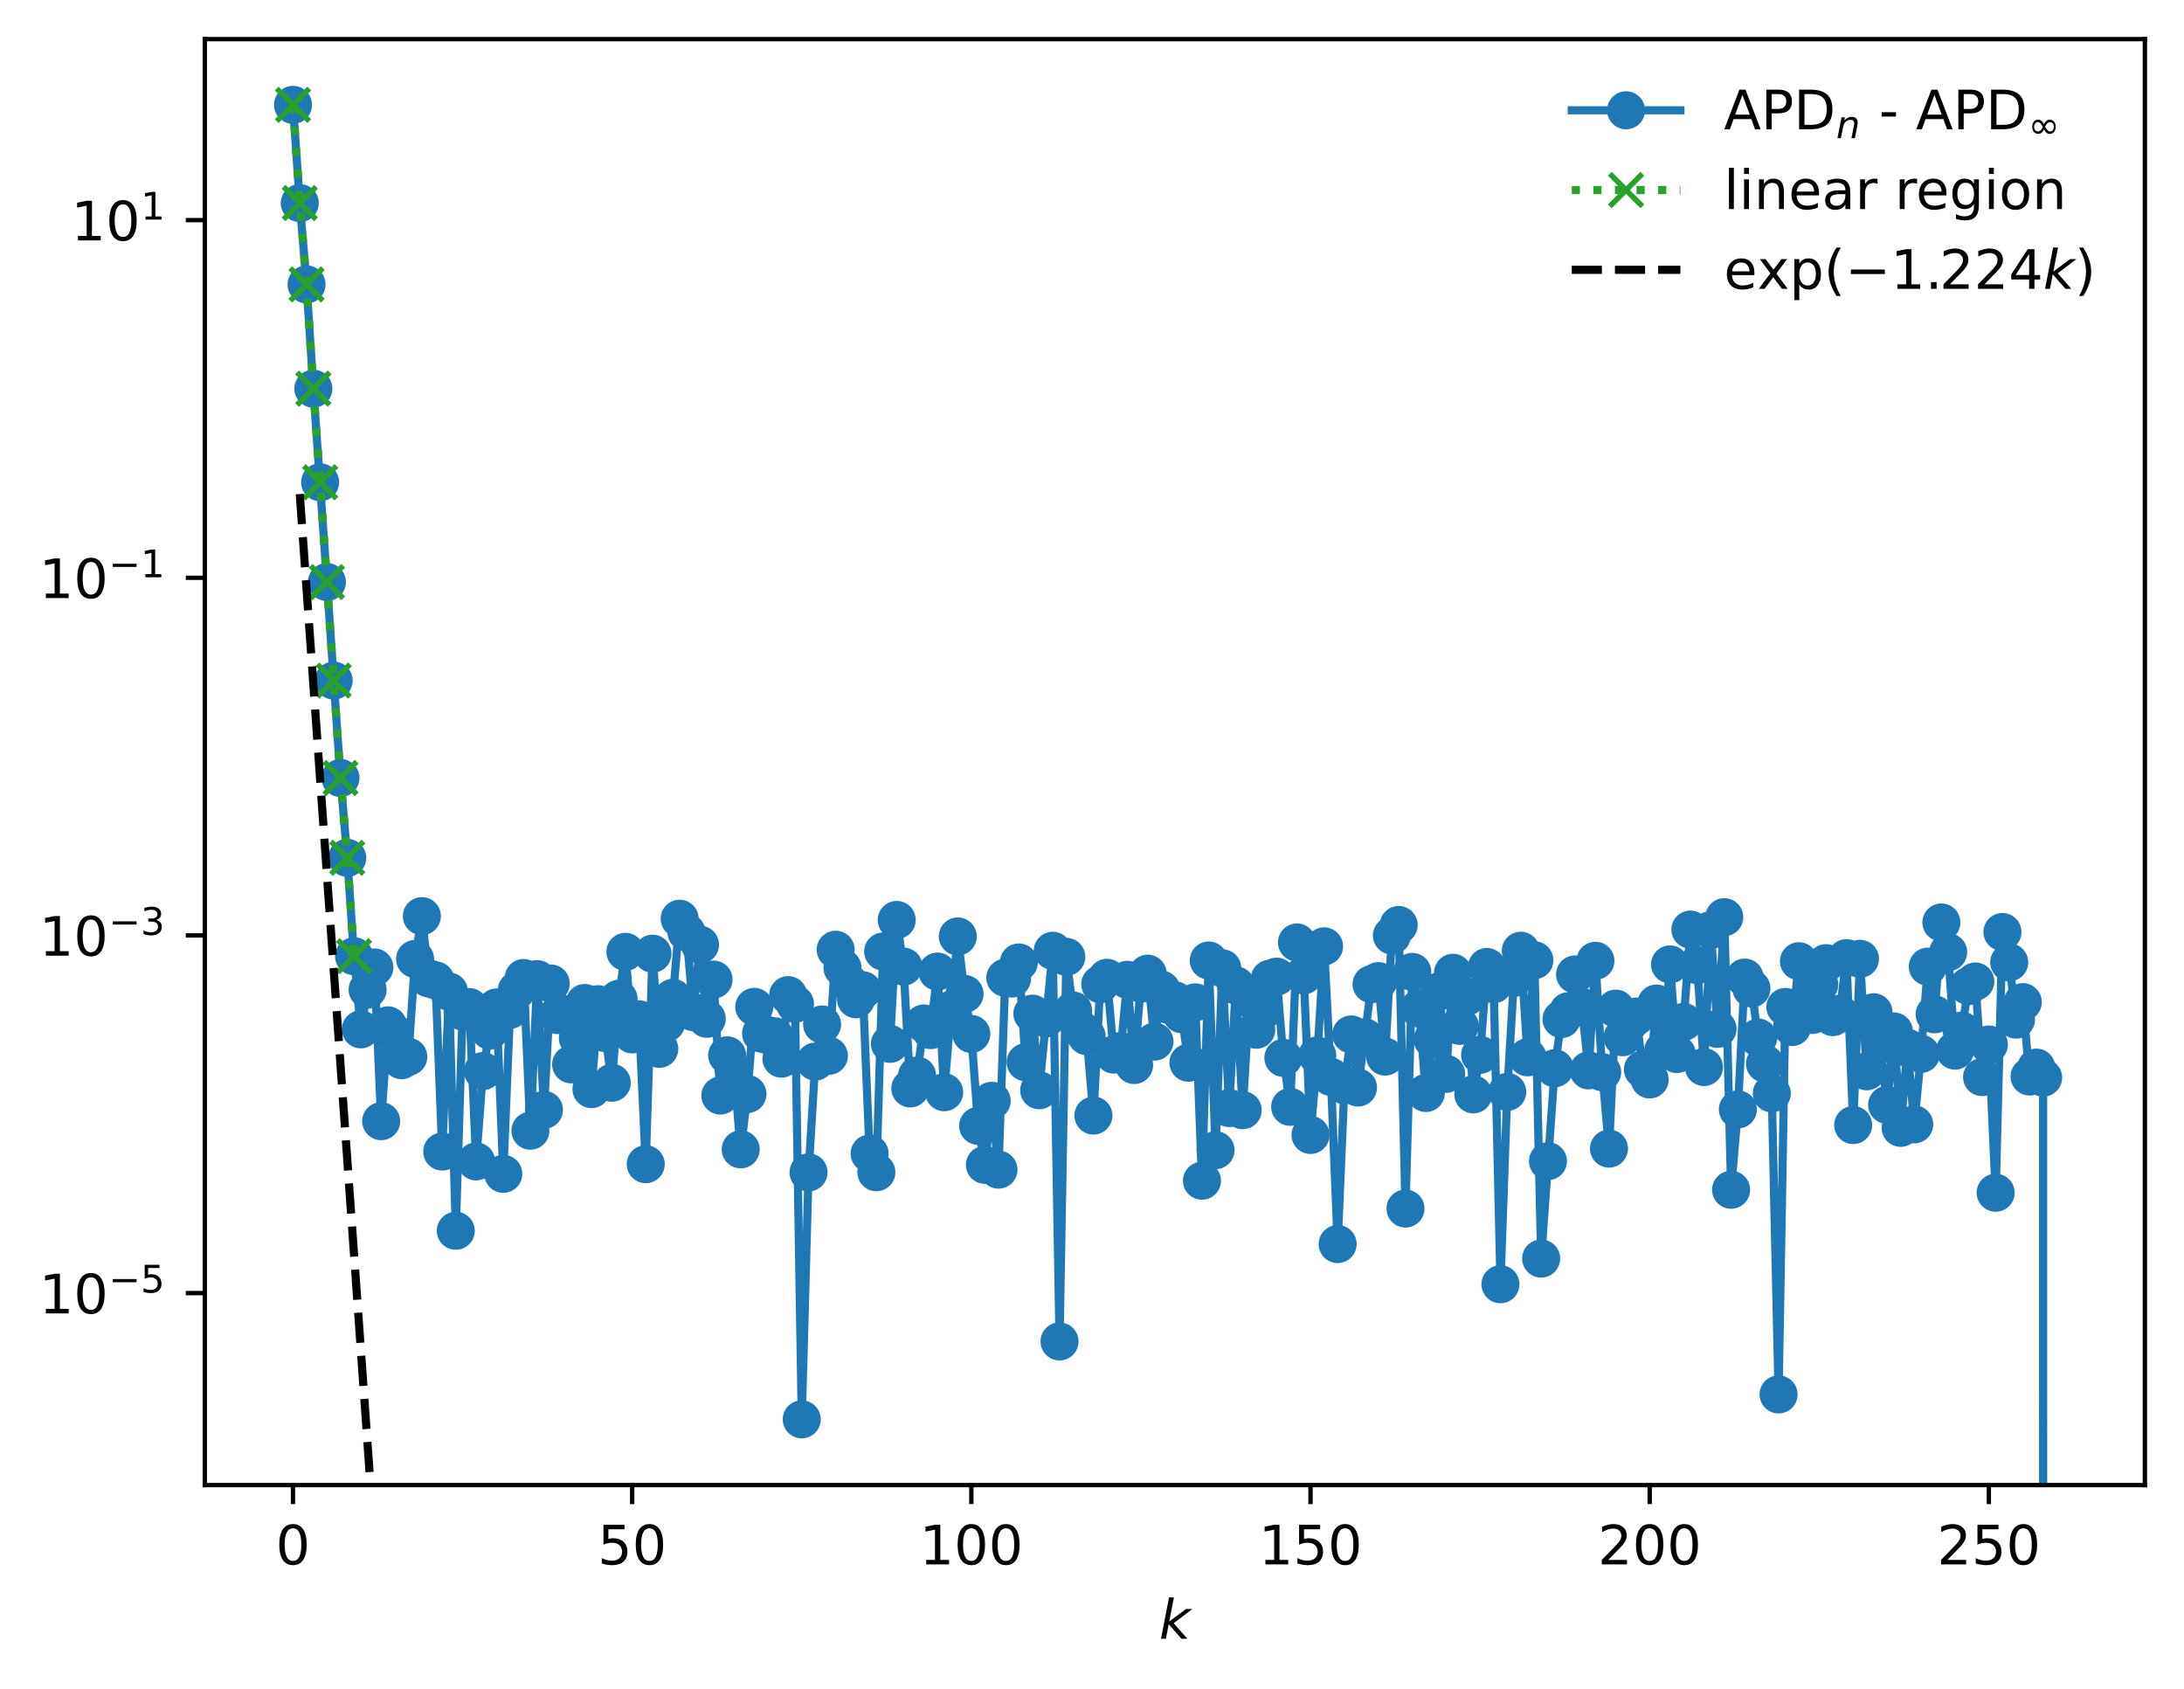 <?xml version="1.0" encoding="utf-8" standalone="no"?>
<!DOCTYPE svg PUBLIC "-//W3C//DTD SVG 1.1//EN"
  "http://www.w3.org/Graphics/SVG/1.1/DTD/svg11.dtd">
<!-- Created with matplotlib (https://matplotlib.org/) -->
<svg height="310.868pt" version="1.1" viewBox="0 0 402.02 310.868" width="402.02pt" xmlns="http://www.w3.org/2000/svg" xmlns:xlink="http://www.w3.org/1999/xlink">
 <defs>
  <style type="text/css">
*{stroke-linecap:butt;stroke-linejoin:round;}
  </style>
 </defs>
 <g id="figure_1">
  <g id="patch_1">
   <path d="M 0 310.868 
L 402.02 310.868 
L 402.02 0 
L 0 0 
z
" style="fill:#ffffff;"/>
  </g>
  <g id="axes_1">
   <g id="patch_2">
    <path d="M 37.7 273.312 
L 394.82 273.312 
L 394.82 7.2 
L 37.7 7.2 
z
" style="fill:#ffffff;"/>
   </g>
   <g id="matplotlib.axis_1">
    <g id="xtick_1">
     <g id="line2d_1">
      <defs>
       <path d="M 0 0 
L 0 3.5 
" id="mbd313ebefe" style="stroke:#000000;stroke-width:0.8;"/>
      </defs>
      <g>
       <use style="stroke:#000000;stroke-width:0.8;" x="53.933" xlink:href="#mbd313ebefe" y="273.312"/>
      </g>
     </g>
     <g id="text_1">
      <!-- 0 -->
      <defs>
       <path d="M 31.781 66.406 
Q 24.172 66.406 20.328 58.906 
Q 16.5 51.422 16.5 36.375 
Q 16.5 21.391 20.328 13.891 
Q 24.172 6.391 31.781 6.391 
Q 39.453 6.391 43.281 13.891 
Q 47.125 21.391 47.125 36.375 
Q 47.125 51.422 43.281 58.906 
Q 39.453 66.406 31.781 66.406 
z
M 31.781 74.219 
Q 44.047 74.219 50.516 64.516 
Q 56.984 54.828 56.984 36.375 
Q 56.984 17.969 50.516 8.266 
Q 44.047 -1.422 31.781 -1.422 
Q 19.531 -1.422 13.062 8.266 
Q 6.594 17.969 6.594 36.375 
Q 6.594 54.828 13.062 64.516 
Q 19.531 74.219 31.781 74.219 
z
" id="DejaVuSans-48"/>
      </defs>
      <g transform="translate(50.751 287.91)scale(0.1 -0.1)">
       <use xlink:href="#DejaVuSans-48"/>
      </g>
     </g>
    </g>
    <g id="xtick_2">
     <g id="line2d_2">
      <g>
       <use style="stroke:#000000;stroke-width:0.8;" x="116.366" xlink:href="#mbd313ebefe" y="273.312"/>
      </g>
     </g>
     <g id="text_2">
      <!-- 50 -->
      <defs>
       <path d="M 10.797 72.906 
L 49.516 72.906 
L 49.516 64.594 
L 19.828 64.594 
L 19.828 46.734 
Q 21.969 47.469 24.109 47.828 
Q 26.266 48.188 28.422 48.188 
Q 40.625 48.188 47.75 41.5 
Q 54.891 34.812 54.891 23.391 
Q 54.891 11.625 47.562 5.094 
Q 40.234 -1.422 26.906 -1.422 
Q 22.312 -1.422 17.547 -0.641 
Q 12.797 0.141 7.719 1.703 
L 7.719 11.625 
Q 12.109 9.234 16.797 8.062 
Q 21.484 6.891 26.703 6.891 
Q 35.156 6.891 40.078 11.328 
Q 45.016 15.766 45.016 23.391 
Q 45.016 31 40.078 35.438 
Q 35.156 39.891 26.703 39.891 
Q 22.75 39.891 18.812 39.016 
Q 14.891 38.141 10.797 36.281 
z
" id="DejaVuSans-53"/>
      </defs>
      <g transform="translate(110.004 287.91)scale(0.1 -0.1)">
       <use xlink:href="#DejaVuSans-53"/>
       <use x="63.623" xlink:href="#DejaVuSans-48"/>
      </g>
     </g>
    </g>
    <g id="xtick_3">
     <g id="line2d_3">
      <g>
       <use style="stroke:#000000;stroke-width:0.8;" x="178.8" xlink:href="#mbd313ebefe" y="273.312"/>
      </g>
     </g>
     <g id="text_3">
      <!-- 100 -->
      <defs>
       <path d="M 12.406 8.297 
L 28.516 8.297 
L 28.516 63.922 
L 10.984 60.406 
L 10.984 69.391 
L 28.422 72.906 
L 38.281 72.906 
L 38.281 8.297 
L 54.391 8.297 
L 54.391 0 
L 12.406 0 
z
" id="DejaVuSans-49"/>
      </defs>
      <g transform="translate(169.256 287.91)scale(0.1 -0.1)">
       <use xlink:href="#DejaVuSans-49"/>
       <use x="63.623" xlink:href="#DejaVuSans-48"/>
       <use x="127.246" xlink:href="#DejaVuSans-48"/>
      </g>
     </g>
    </g>
    <g id="xtick_4">
     <g id="line2d_4">
      <g>
       <use style="stroke:#000000;stroke-width:0.8;" x="241.233" xlink:href="#mbd313ebefe" y="273.312"/>
      </g>
     </g>
     <g id="text_4">
      <!-- 150 -->
      <g transform="translate(231.69 287.91)scale(0.1 -0.1)">
       <use xlink:href="#DejaVuSans-49"/>
       <use x="63.623" xlink:href="#DejaVuSans-53"/>
       <use x="127.246" xlink:href="#DejaVuSans-48"/>
      </g>
     </g>
    </g>
    <g id="xtick_5">
     <g id="line2d_5">
      <g>
       <use style="stroke:#000000;stroke-width:0.8;" x="303.667" xlink:href="#mbd313ebefe" y="273.312"/>
      </g>
     </g>
     <g id="text_5">
      <!-- 200 -->
      <defs>
       <path d="M 19.188 8.297 
L 53.609 8.297 
L 53.609 0 
L 7.328 0 
L 7.328 8.297 
Q 12.938 14.109 22.625 23.891 
Q 32.328 33.688 34.812 36.531 
Q 39.547 41.844 41.422 45.531 
Q 43.312 49.219 43.312 52.781 
Q 43.312 58.594 39.234 62.25 
Q 35.156 65.922 28.609 65.922 
Q 23.969 65.922 18.812 64.312 
Q 13.672 62.703 7.812 59.422 
L 7.812 69.391 
Q 13.766 71.781 18.938 73 
Q 24.125 74.219 28.422 74.219 
Q 39.75 74.219 46.484 68.547 
Q 53.219 62.891 53.219 53.422 
Q 53.219 48.922 51.531 44.891 
Q 49.859 40.875 45.406 35.406 
Q 44.188 33.984 37.641 27.219 
Q 31.109 20.453 19.188 8.297 
z
" id="DejaVuSans-50"/>
      </defs>
      <g transform="translate(294.123 287.91)scale(0.1 -0.1)">
       <use xlink:href="#DejaVuSans-50"/>
       <use x="63.623" xlink:href="#DejaVuSans-48"/>
       <use x="127.246" xlink:href="#DejaVuSans-48"/>
      </g>
     </g>
    </g>
    <g id="xtick_6">
     <g id="line2d_6">
      <g>
       <use style="stroke:#000000;stroke-width:0.8;" x="366.101" xlink:href="#mbd313ebefe" y="273.312"/>
      </g>
     </g>
     <g id="text_6">
      <!-- 250 -->
      <g transform="translate(356.557 287.91)scale(0.1 -0.1)">
       <use xlink:href="#DejaVuSans-50"/>
       <use x="63.623" xlink:href="#DejaVuSans-53"/>
       <use x="127.246" xlink:href="#DejaVuSans-48"/>
      </g>
     </g>
    </g>
    <g id="text_7">
     <!-- $ k $ -->
     <defs>
      <path d="M 18.312 75.984 
L 27.297 75.984 
L 18.703 31.688 
L 49.516 54.688 
L 61.188 54.688 
L 26.812 28.516 
L 51.906 0 
L 41.016 0 
L 17.672 26.703 
L 12.5 0 
L 3.516 0 
z
" id="DejaVuSans-Oblique-107"/>
     </defs>
     <g transform="translate(213.36 301.589)scale(0.1 -0.1)">
      <use transform="translate(0 0.016)" xlink:href="#DejaVuSans-Oblique-107"/>
     </g>
    </g>
   </g>
   <g id="matplotlib.axis_2">
    <g id="ytick_1">
     <g id="line2d_7">
      <defs>
       <path d="M 0 0 
L -3.5 0 
" id="m94e6708a62" style="stroke:#000000;stroke-width:0.8;"/>
      </defs>
      <g>
       <use style="stroke:#000000;stroke-width:0.8;" x="37.7" xlink:href="#m94e6708a62" y="237.98"/>
      </g>
     </g>
     <g id="text_8">
      <!-- $\mathdefault{10^{-5}}$ -->
      <defs>
       <path d="M 10.594 35.5 
L 73.188 35.5 
L 73.188 27.203 
L 10.594 27.203 
z
" id="DejaVuSans-8722"/>
      </defs>
      <g transform="translate(7.2 241.779)scale(0.1 -0.1)">
       <use transform="translate(0 0.684)" xlink:href="#DejaVuSans-49"/>
       <use transform="translate(63.623 0.684)" xlink:href="#DejaVuSans-48"/>
       <use transform="translate(128.203 38.966)scale(0.7)" xlink:href="#DejaVuSans-8722"/>
       <use transform="translate(186.855 38.966)scale(0.7)" xlink:href="#DejaVuSans-53"/>
      </g>
     </g>
    </g>
    <g id="ytick_2">
     <g id="line2d_8">
      <g>
       <use style="stroke:#000000;stroke-width:0.8;" x="37.7" xlink:href="#m94e6708a62" y="172.158"/>
      </g>
     </g>
     <g id="text_9">
      <!-- $\mathdefault{10^{-3}}$ -->
      <defs>
       <path d="M 40.578 39.312 
Q 47.656 37.797 51.625 33 
Q 55.609 28.219 55.609 21.188 
Q 55.609 10.406 48.188 4.484 
Q 40.766 -1.422 27.094 -1.422 
Q 22.516 -1.422 17.656 -0.516 
Q 12.797 0.391 7.625 2.203 
L 7.625 11.719 
Q 11.719 9.328 16.594 8.109 
Q 21.484 6.891 26.812 6.891 
Q 36.078 6.891 40.938 10.547 
Q 45.797 14.203 45.797 21.188 
Q 45.797 27.641 41.281 31.266 
Q 36.766 34.906 28.719 34.906 
L 20.219 34.906 
L 20.219 43.016 
L 29.109 43.016 
Q 36.375 43.016 40.234 45.922 
Q 44.094 48.828 44.094 54.297 
Q 44.094 59.906 40.109 62.906 
Q 36.141 65.922 28.719 65.922 
Q 24.656 65.922 20.016 65.031 
Q 15.375 64.156 9.812 62.312 
L 9.812 71.094 
Q 15.438 72.656 20.344 73.438 
Q 25.25 74.219 29.594 74.219 
Q 40.828 74.219 47.359 69.109 
Q 53.906 64.016 53.906 55.328 
Q 53.906 49.266 50.438 45.094 
Q 46.969 40.922 40.578 39.312 
z
" id="DejaVuSans-51"/>
      </defs>
      <g transform="translate(7.2 175.957)scale(0.1 -0.1)">
       <use transform="translate(0 0.766)" xlink:href="#DejaVuSans-49"/>
       <use transform="translate(63.623 0.766)" xlink:href="#DejaVuSans-48"/>
       <use transform="translate(128.203 39.047)scale(0.7)" xlink:href="#DejaVuSans-8722"/>
       <use transform="translate(186.855 39.047)scale(0.7)" xlink:href="#DejaVuSans-51"/>
      </g>
     </g>
    </g>
    <g id="ytick_3">
     <g id="line2d_9">
      <g>
       <use style="stroke:#000000;stroke-width:0.8;" x="37.7" xlink:href="#m94e6708a62" y="106.336"/>
      </g>
     </g>
     <g id="text_10">
      <!-- $\mathdefault{10^{-1}}$ -->
      <g transform="translate(7.2 110.135)scale(0.1 -0.1)">
       <use transform="translate(0 0.684)" xlink:href="#DejaVuSans-49"/>
       <use transform="translate(63.623 0.684)" xlink:href="#DejaVuSans-48"/>
       <use transform="translate(128.203 38.966)scale(0.7)" xlink:href="#DejaVuSans-8722"/>
       <use transform="translate(186.855 38.966)scale(0.7)" xlink:href="#DejaVuSans-49"/>
      </g>
     </g>
    </g>
    <g id="ytick_4">
     <g id="line2d_10">
      <g>
       <use style="stroke:#000000;stroke-width:0.8;" x="37.7" xlink:href="#m94e6708a62" y="40.514"/>
      </g>
     </g>
     <g id="text_11">
      <!-- $\mathdefault{10^{1}}$ -->
      <g transform="translate(13.1 44.313)scale(0.1 -0.1)">
       <use transform="translate(0 0.684)" xlink:href="#DejaVuSans-49"/>
       <use transform="translate(63.623 0.684)" xlink:href="#DejaVuSans-48"/>
       <use transform="translate(128.203 38.966)scale(0.7)" xlink:href="#DejaVuSans-49"/>
      </g>
     </g>
    </g>
   </g>
   <g id="line2d_11">
    <path clip-path="url(#p9c93b55892)" d="M 53.933 19.296 
L 55.181 37.373 
L 56.43 52.344 
L 57.679 71.529 
L 60.176 107.119 
L 62.673 143.182 
L 63.922 157.875 
L 65.171 175.98 
L 66.419 189.438 
L 67.668 182.135 
L 68.917 178.046 
L 70.165 206.341 
L 71.414 188.703 
L 72.663 190.196 
L 73.911 195.116 
L 75.16 194.491 
L 76.409 176.486 
L 77.657 168.606 
L 78.906 180.057 
L 80.155 180.42 
L 81.403 211.932 
L 82.652 182.49 
L 83.901 226.507 
L 85.15 186.159 
L 86.398 185.344 
L 87.647 213.746 
L 88.896 197.115 
L 90.144 189.674 
L 91.393 185.412 
L 92.642 216.038 
L 93.89 185.85 
L 95.139 182.229 
L 96.388 179.993 
L 97.636 208.094 
L 98.885 180.192 
L 100.134 204.253 
L 101.382 180.999 
L 102.631 186.815 
L 103.88 186.648 
L 105.128 195.885 
L 106.377 191.075 
L 107.626 184.592 
L 108.874 200.442 
L 110.123 184.813 
L 111.372 190.12 
L 112.62 199.268 
L 113.869 183.83 
L 115.118 175.174 
L 116.366 190.361 
L 117.615 187.582 
L 118.864 214.256 
L 120.112 175.516 
L 121.361 193.031 
L 123.858 183.634 
L 125.107 169.084 
L 126.356 171.551 
L 127.604 186.27 
L 128.853 173.859 
L 130.102 187.494 
L 131.35 180.275 
L 132.599 201.627 
L 133.848 194.219 
L 135.096 197.074 
L 136.345 211.526 
L 137.594 201.34 
L 138.842 185.303 
L 140.091 190.207 
L 142.588 190.719 
L 143.837 194.838 
L 145.086 183.141 
L 146.334 184.75 
L 147.583 261.216 
L 148.832 215.763 
L 150.08 195.372 
L 151.329 188.543 
L 152.578 194.305 
L 153.826 174.788 
L 155.075 178.109 
L 157.572 183.904 
L 158.821 182.236 
L 160.07 212.297 
L 161.318 215.737 
L 162.567 175.113 
L 163.816 192.109 
L 165.064 169.307 
L 166.313 177.896 
L 167.562 200.309 
L 168.81 197.933 
L 170.059 188.355 
L 171.308 189.582 
L 172.557 178.812 
L 173.805 201.012 
L 175.054 185.83 
L 176.303 172.342 
L 177.551 182.921 
L 178.8 190.287 
L 180.049 207.205 
L 181.297 214.38 
L 182.546 202.586 
L 183.795 215.26 
L 185.043 179.946 
L 186.292 180.087 
L 187.541 177.129 
L 188.789 195.482 
L 190.038 186.554 
L 191.287 200.647 
L 193.784 174.978 
L 195.033 246.88 
L 196.281 176.099 
L 197.53 185.969 
L 198.779 189.301 
L 200.027 190.703 
L 201.276 205.311 
L 202.525 181.131 
L 203.773 179.948 
L 205.022 194.085 
L 206.271 193.44 
L 207.519 180.319 
L 208.768 196.005 
L 210.017 181.041 
L 211.265 179.198 
L 212.514 191.693 
L 213.763 182.126 
L 215.011 184.908 
L 216.26 184.093 
L 217.509 186.653 
L 218.757 195.576 
L 220.006 184.476 
L 221.255 217.302 
L 222.503 176.771 
L 223.752 211.678 
L 225.001 178.201 
L 226.249 203.927 
L 227.498 181.361 
L 228.747 204.318 
L 229.995 183.798 
L 231.244 189.513 
L 232.493 186.003 
L 233.741 180.124 
L 234.99 179.744 
L 236.239 194.686 
L 237.487 203.707 
L 238.736 173.451 
L 239.985 179.499 
L 241.233 208.876 
L 242.482 194.251 
L 243.731 174.168 
L 244.979 198.193 
L 246.228 228.954 
L 247.477 199.733 
L 248.725 190.377 
L 249.974 200.15 
L 252.471 181.124 
L 253.72 180.562 
L 254.969 194.456 
L 256.217 172.17 
L 257.466 170.238 
L 258.715 222.42 
L 259.963 178.871 
L 261.212 185.604 
L 262.461 201.155 
L 263.71 191.298 
L 264.958 182.44 
L 266.207 197.627 
L 267.456 179.033 
L 268.704 188.803 
L 269.953 183.462 
L 271.202 201.405 
L 272.45 194.127 
L 273.699 177.957 
L 274.948 181.137 
L 276.196 236.352 
L 277.445 200.952 
L 278.694 179.957 
L 279.942 174.974 
L 281.191 194.59 
L 282.44 176.727 
L 283.688 231.626 
L 286.186 196.597 
L 287.434 187.557 
L 288.683 186.103 
L 289.932 179.336 
L 291.18 185.333 
L 292.429 196.992 
L 293.678 176.826 
L 294.926 197.321 
L 296.175 211.389 
L 297.424 185.627 
L 298.672 190.894 
L 299.921 188.217 
L 301.17 187.084 
L 302.418 196.81 
L 303.667 198.664 
L 304.916 184.688 
L 306.164 193.336 
L 307.413 177.489 
L 308.662 193.989 
L 309.91 188.074 
L 311.159 171.077 
L 312.408 177.631 
L 313.656 196.379 
L 314.905 171.162 
L 316.154 189.359 
L 317.402 168.794 
L 318.651 218.96 
L 319.9 204.174 
L 321.148 179.914 
L 322.397 181.917 
L 323.646 190.96 
L 324.894 195.754 
L 326.143 201.223 
L 327.392 256.631 
L 328.64 185.316 
L 329.889 189.019 
L 331.138 176.906 
L 332.386 185.01 
L 333.635 186.794 
L 334.884 181.174 
L 336.132 177.259 
L 337.381 187.195 
L 338.63 186.578 
L 339.878 176.333 
L 341.127 207.057 
L 342.376 176.461 
L 343.624 197.161 
L 344.873 186.296 
L 346.122 192.184 
L 347.37 203.338 
L 348.619 189.83 
L 349.868 207.568 
L 351.117 192.846 
L 352.365 206.927 
L 353.614 193.96 
L 354.863 177.901 
L 356.111 186.677 
L 357.36 169.769 
L 358.609 175.242 
L 359.857 193.358 
L 361.106 189.681 
L 362.355 181.476 
L 363.603 180.632 
L 364.852 198.229 
L 366.101 192.234 
L 367.349 219.508 
L 368.598 171.53 
L 369.847 177.106 
L 371.095 187.647 
L 372.344 184.431 
L 373.593 198.117 
L 374.841 196.481 
L 376.09 198.323 
L 376.094 311.868 
L 376.094 311.868 
" style="fill:none;stroke:#1f77b4;stroke-linecap:square;stroke-width:1.5;"/>
    <defs>
     <path d="M 0 3 
C 0.796 3 1.559 2.684 2.121 2.121 
C 2.684 1.559 3 0.796 3 0 
C 3 -0.796 2.684 -1.559 2.121 -2.121 
C 1.559 -2.684 0.796 -3 0 -3 
C -0.796 -3 -1.559 -2.684 -2.121 -2.121 
C -2.684 -1.559 -3 -0.796 -3 0 
C -3 0.796 -2.684 1.559 -2.121 2.121 
C -1.559 2.684 -0.796 3 0 3 
z
" id="mefe8e3448a" style="stroke:#1f77b4;"/>
    </defs>
    <g clip-path="url(#p9c93b55892)">
     <use style="fill:#1f77b4;stroke:#1f77b4;" x="53.933" xlink:href="#mefe8e3448a" y="19.296"/>
     <use style="fill:#1f77b4;stroke:#1f77b4;" x="55.181" xlink:href="#mefe8e3448a" y="37.373"/>
     <use style="fill:#1f77b4;stroke:#1f77b4;" x="56.43" xlink:href="#mefe8e3448a" y="52.344"/>
     <use style="fill:#1f77b4;stroke:#1f77b4;" x="57.679" xlink:href="#mefe8e3448a" y="71.529"/>
     <use style="fill:#1f77b4;stroke:#1f77b4;" x="58.927" xlink:href="#mefe8e3448a" y="88.756"/>
     <use style="fill:#1f77b4;stroke:#1f77b4;" x="60.176" xlink:href="#mefe8e3448a" y="107.119"/>
     <use style="fill:#1f77b4;stroke:#1f77b4;" x="61.425" xlink:href="#mefe8e3448a" y="125.252"/>
     <use style="fill:#1f77b4;stroke:#1f77b4;" x="62.673" xlink:href="#mefe8e3448a" y="143.182"/>
     <use style="fill:#1f77b4;stroke:#1f77b4;" x="63.922" xlink:href="#mefe8e3448a" y="157.875"/>
     <use style="fill:#1f77b4;stroke:#1f77b4;" x="65.171" xlink:href="#mefe8e3448a" y="175.98"/>
     <use style="fill:#1f77b4;stroke:#1f77b4;" x="66.419" xlink:href="#mefe8e3448a" y="189.438"/>
     <use style="fill:#1f77b4;stroke:#1f77b4;" x="67.668" xlink:href="#mefe8e3448a" y="182.135"/>
     <use style="fill:#1f77b4;stroke:#1f77b4;" x="68.917" xlink:href="#mefe8e3448a" y="178.046"/>
     <use style="fill:#1f77b4;stroke:#1f77b4;" x="70.165" xlink:href="#mefe8e3448a" y="206.341"/>
     <use style="fill:#1f77b4;stroke:#1f77b4;" x="71.414" xlink:href="#mefe8e3448a" y="188.703"/>
     <use style="fill:#1f77b4;stroke:#1f77b4;" x="72.663" xlink:href="#mefe8e3448a" y="190.196"/>
     <use style="fill:#1f77b4;stroke:#1f77b4;" x="73.911" xlink:href="#mefe8e3448a" y="195.116"/>
     <use style="fill:#1f77b4;stroke:#1f77b4;" x="75.16" xlink:href="#mefe8e3448a" y="194.491"/>
     <use style="fill:#1f77b4;stroke:#1f77b4;" x="76.409" xlink:href="#mefe8e3448a" y="176.486"/>
     <use style="fill:#1f77b4;stroke:#1f77b4;" x="77.657" xlink:href="#mefe8e3448a" y="168.606"/>
     <use style="fill:#1f77b4;stroke:#1f77b4;" x="78.906" xlink:href="#mefe8e3448a" y="180.057"/>
     <use style="fill:#1f77b4;stroke:#1f77b4;" x="80.155" xlink:href="#mefe8e3448a" y="180.42"/>
     <use style="fill:#1f77b4;stroke:#1f77b4;" x="81.403" xlink:href="#mefe8e3448a" y="211.932"/>
     <use style="fill:#1f77b4;stroke:#1f77b4;" x="82.652" xlink:href="#mefe8e3448a" y="182.49"/>
     <use style="fill:#1f77b4;stroke:#1f77b4;" x="83.901" xlink:href="#mefe8e3448a" y="226.507"/>
     <use style="fill:#1f77b4;stroke:#1f77b4;" x="85.15" xlink:href="#mefe8e3448a" y="186.159"/>
     <use style="fill:#1f77b4;stroke:#1f77b4;" x="86.398" xlink:href="#mefe8e3448a" y="185.344"/>
     <use style="fill:#1f77b4;stroke:#1f77b4;" x="87.647" xlink:href="#mefe8e3448a" y="213.746"/>
     <use style="fill:#1f77b4;stroke:#1f77b4;" x="88.896" xlink:href="#mefe8e3448a" y="197.115"/>
     <use style="fill:#1f77b4;stroke:#1f77b4;" x="90.144" xlink:href="#mefe8e3448a" y="189.674"/>
     <use style="fill:#1f77b4;stroke:#1f77b4;" x="91.393" xlink:href="#mefe8e3448a" y="185.412"/>
     <use style="fill:#1f77b4;stroke:#1f77b4;" x="92.642" xlink:href="#mefe8e3448a" y="216.038"/>
     <use style="fill:#1f77b4;stroke:#1f77b4;" x="93.89" xlink:href="#mefe8e3448a" y="185.85"/>
     <use style="fill:#1f77b4;stroke:#1f77b4;" x="95.139" xlink:href="#mefe8e3448a" y="182.229"/>
     <use style="fill:#1f77b4;stroke:#1f77b4;" x="96.388" xlink:href="#mefe8e3448a" y="179.993"/>
     <use style="fill:#1f77b4;stroke:#1f77b4;" x="97.636" xlink:href="#mefe8e3448a" y="208.094"/>
     <use style="fill:#1f77b4;stroke:#1f77b4;" x="98.885" xlink:href="#mefe8e3448a" y="180.192"/>
     <use style="fill:#1f77b4;stroke:#1f77b4;" x="100.134" xlink:href="#mefe8e3448a" y="204.253"/>
     <use style="fill:#1f77b4;stroke:#1f77b4;" x="101.382" xlink:href="#mefe8e3448a" y="180.999"/>
     <use style="fill:#1f77b4;stroke:#1f77b4;" x="102.631" xlink:href="#mefe8e3448a" y="186.815"/>
     <use style="fill:#1f77b4;stroke:#1f77b4;" x="103.88" xlink:href="#mefe8e3448a" y="186.648"/>
     <use style="fill:#1f77b4;stroke:#1f77b4;" x="105.128" xlink:href="#mefe8e3448a" y="195.885"/>
     <use style="fill:#1f77b4;stroke:#1f77b4;" x="106.377" xlink:href="#mefe8e3448a" y="191.075"/>
     <use style="fill:#1f77b4;stroke:#1f77b4;" x="107.626" xlink:href="#mefe8e3448a" y="184.592"/>
     <use style="fill:#1f77b4;stroke:#1f77b4;" x="108.874" xlink:href="#mefe8e3448a" y="200.442"/>
     <use style="fill:#1f77b4;stroke:#1f77b4;" x="110.123" xlink:href="#mefe8e3448a" y="184.813"/>
     <use style="fill:#1f77b4;stroke:#1f77b4;" x="111.372" xlink:href="#mefe8e3448a" y="190.12"/>
     <use style="fill:#1f77b4;stroke:#1f77b4;" x="112.62" xlink:href="#mefe8e3448a" y="199.268"/>
     <use style="fill:#1f77b4;stroke:#1f77b4;" x="113.869" xlink:href="#mefe8e3448a" y="183.83"/>
     <use style="fill:#1f77b4;stroke:#1f77b4;" x="115.118" xlink:href="#mefe8e3448a" y="175.174"/>
     <use style="fill:#1f77b4;stroke:#1f77b4;" x="116.366" xlink:href="#mefe8e3448a" y="190.361"/>
     <use style="fill:#1f77b4;stroke:#1f77b4;" x="117.615" xlink:href="#mefe8e3448a" y="187.582"/>
     <use style="fill:#1f77b4;stroke:#1f77b4;" x="118.864" xlink:href="#mefe8e3448a" y="214.256"/>
     <use style="fill:#1f77b4;stroke:#1f77b4;" x="120.112" xlink:href="#mefe8e3448a" y="175.516"/>
     <use style="fill:#1f77b4;stroke:#1f77b4;" x="121.361" xlink:href="#mefe8e3448a" y="193.031"/>
     <use style="fill:#1f77b4;stroke:#1f77b4;" x="122.61" xlink:href="#mefe8e3448a" y="188.284"/>
     <use style="fill:#1f77b4;stroke:#1f77b4;" x="123.858" xlink:href="#mefe8e3448a" y="183.634"/>
     <use style="fill:#1f77b4;stroke:#1f77b4;" x="125.107" xlink:href="#mefe8e3448a" y="169.084"/>
     <use style="fill:#1f77b4;stroke:#1f77b4;" x="126.356" xlink:href="#mefe8e3448a" y="171.551"/>
     <use style="fill:#1f77b4;stroke:#1f77b4;" x="127.604" xlink:href="#mefe8e3448a" y="186.27"/>
     <use style="fill:#1f77b4;stroke:#1f77b4;" x="128.853" xlink:href="#mefe8e3448a" y="173.859"/>
     <use style="fill:#1f77b4;stroke:#1f77b4;" x="130.102" xlink:href="#mefe8e3448a" y="187.494"/>
     <use style="fill:#1f77b4;stroke:#1f77b4;" x="131.35" xlink:href="#mefe8e3448a" y="180.275"/>
     <use style="fill:#1f77b4;stroke:#1f77b4;" x="132.599" xlink:href="#mefe8e3448a" y="201.627"/>
     <use style="fill:#1f77b4;stroke:#1f77b4;" x="133.848" xlink:href="#mefe8e3448a" y="194.219"/>
     <use style="fill:#1f77b4;stroke:#1f77b4;" x="135.096" xlink:href="#mefe8e3448a" y="197.074"/>
     <use style="fill:#1f77b4;stroke:#1f77b4;" x="136.345" xlink:href="#mefe8e3448a" y="211.526"/>
     <use style="fill:#1f77b4;stroke:#1f77b4;" x="137.594" xlink:href="#mefe8e3448a" y="201.34"/>
     <use style="fill:#1f77b4;stroke:#1f77b4;" x="138.842" xlink:href="#mefe8e3448a" y="185.303"/>
     <use style="fill:#1f77b4;stroke:#1f77b4;" x="140.091" xlink:href="#mefe8e3448a" y="190.207"/>
     <use style="fill:#1f77b4;stroke:#1f77b4;" x="141.34" xlink:href="#mefe8e3448a" y="190.508"/>
     <use style="fill:#1f77b4;stroke:#1f77b4;" x="142.588" xlink:href="#mefe8e3448a" y="190.719"/>
     <use style="fill:#1f77b4;stroke:#1f77b4;" x="143.837" xlink:href="#mefe8e3448a" y="194.838"/>
     <use style="fill:#1f77b4;stroke:#1f77b4;" x="145.086" xlink:href="#mefe8e3448a" y="183.141"/>
     <use style="fill:#1f77b4;stroke:#1f77b4;" x="146.334" xlink:href="#mefe8e3448a" y="184.75"/>
     <use style="fill:#1f77b4;stroke:#1f77b4;" x="147.583" xlink:href="#mefe8e3448a" y="261.216"/>
     <use style="fill:#1f77b4;stroke:#1f77b4;" x="148.832" xlink:href="#mefe8e3448a" y="215.763"/>
     <use style="fill:#1f77b4;stroke:#1f77b4;" x="150.08" xlink:href="#mefe8e3448a" y="195.372"/>
     <use style="fill:#1f77b4;stroke:#1f77b4;" x="151.329" xlink:href="#mefe8e3448a" y="188.543"/>
     <use style="fill:#1f77b4;stroke:#1f77b4;" x="152.578" xlink:href="#mefe8e3448a" y="194.305"/>
     <use style="fill:#1f77b4;stroke:#1f77b4;" x="153.826" xlink:href="#mefe8e3448a" y="174.788"/>
     <use style="fill:#1f77b4;stroke:#1f77b4;" x="155.075" xlink:href="#mefe8e3448a" y="178.109"/>
     <use style="fill:#1f77b4;stroke:#1f77b4;" x="156.324" xlink:href="#mefe8e3448a" y="180.944"/>
     <use style="fill:#1f77b4;stroke:#1f77b4;" x="157.572" xlink:href="#mefe8e3448a" y="183.904"/>
     <use style="fill:#1f77b4;stroke:#1f77b4;" x="158.821" xlink:href="#mefe8e3448a" y="182.236"/>
     <use style="fill:#1f77b4;stroke:#1f77b4;" x="160.07" xlink:href="#mefe8e3448a" y="212.297"/>
     <use style="fill:#1f77b4;stroke:#1f77b4;" x="161.318" xlink:href="#mefe8e3448a" y="215.737"/>
     <use style="fill:#1f77b4;stroke:#1f77b4;" x="162.567" xlink:href="#mefe8e3448a" y="175.113"/>
     <use style="fill:#1f77b4;stroke:#1f77b4;" x="163.816" xlink:href="#mefe8e3448a" y="192.109"/>
     <use style="fill:#1f77b4;stroke:#1f77b4;" x="165.064" xlink:href="#mefe8e3448a" y="169.307"/>
     <use style="fill:#1f77b4;stroke:#1f77b4;" x="166.313" xlink:href="#mefe8e3448a" y="177.896"/>
     <use style="fill:#1f77b4;stroke:#1f77b4;" x="167.562" xlink:href="#mefe8e3448a" y="200.309"/>
     <use style="fill:#1f77b4;stroke:#1f77b4;" x="168.81" xlink:href="#mefe8e3448a" y="197.933"/>
     <use style="fill:#1f77b4;stroke:#1f77b4;" x="170.059" xlink:href="#mefe8e3448a" y="188.355"/>
     <use style="fill:#1f77b4;stroke:#1f77b4;" x="171.308" xlink:href="#mefe8e3448a" y="189.582"/>
     <use style="fill:#1f77b4;stroke:#1f77b4;" x="172.557" xlink:href="#mefe8e3448a" y="178.812"/>
     <use style="fill:#1f77b4;stroke:#1f77b4;" x="173.805" xlink:href="#mefe8e3448a" y="201.012"/>
     <use style="fill:#1f77b4;stroke:#1f77b4;" x="175.054" xlink:href="#mefe8e3448a" y="185.83"/>
     <use style="fill:#1f77b4;stroke:#1f77b4;" x="176.303" xlink:href="#mefe8e3448a" y="172.342"/>
     <use style="fill:#1f77b4;stroke:#1f77b4;" x="177.551" xlink:href="#mefe8e3448a" y="182.921"/>
     <use style="fill:#1f77b4;stroke:#1f77b4;" x="178.8" xlink:href="#mefe8e3448a" y="190.287"/>
     <use style="fill:#1f77b4;stroke:#1f77b4;" x="180.049" xlink:href="#mefe8e3448a" y="207.205"/>
     <use style="fill:#1f77b4;stroke:#1f77b4;" x="181.297" xlink:href="#mefe8e3448a" y="214.38"/>
     <use style="fill:#1f77b4;stroke:#1f77b4;" x="182.546" xlink:href="#mefe8e3448a" y="202.586"/>
     <use style="fill:#1f77b4;stroke:#1f77b4;" x="183.795" xlink:href="#mefe8e3448a" y="215.26"/>
     <use style="fill:#1f77b4;stroke:#1f77b4;" x="185.043" xlink:href="#mefe8e3448a" y="179.946"/>
     <use style="fill:#1f77b4;stroke:#1f77b4;" x="186.292" xlink:href="#mefe8e3448a" y="180.087"/>
     <use style="fill:#1f77b4;stroke:#1f77b4;" x="187.541" xlink:href="#mefe8e3448a" y="177.129"/>
     <use style="fill:#1f77b4;stroke:#1f77b4;" x="188.789" xlink:href="#mefe8e3448a" y="195.482"/>
     <use style="fill:#1f77b4;stroke:#1f77b4;" x="190.038" xlink:href="#mefe8e3448a" y="186.554"/>
     <use style="fill:#1f77b4;stroke:#1f77b4;" x="191.287" xlink:href="#mefe8e3448a" y="200.647"/>
     <use style="fill:#1f77b4;stroke:#1f77b4;" x="192.535" xlink:href="#mefe8e3448a" y="187.425"/>
     <use style="fill:#1f77b4;stroke:#1f77b4;" x="193.784" xlink:href="#mefe8e3448a" y="174.978"/>
     <use style="fill:#1f77b4;stroke:#1f77b4;" x="195.033" xlink:href="#mefe8e3448a" y="246.88"/>
     <use style="fill:#1f77b4;stroke:#1f77b4;" x="196.281" xlink:href="#mefe8e3448a" y="176.099"/>
     <use style="fill:#1f77b4;stroke:#1f77b4;" x="197.53" xlink:href="#mefe8e3448a" y="185.969"/>
     <use style="fill:#1f77b4;stroke:#1f77b4;" x="198.779" xlink:href="#mefe8e3448a" y="189.301"/>
     <use style="fill:#1f77b4;stroke:#1f77b4;" x="200.027" xlink:href="#mefe8e3448a" y="190.703"/>
     <use style="fill:#1f77b4;stroke:#1f77b4;" x="201.276" xlink:href="#mefe8e3448a" y="205.311"/>
     <use style="fill:#1f77b4;stroke:#1f77b4;" x="202.525" xlink:href="#mefe8e3448a" y="181.131"/>
     <use style="fill:#1f77b4;stroke:#1f77b4;" x="203.773" xlink:href="#mefe8e3448a" y="179.948"/>
     <use style="fill:#1f77b4;stroke:#1f77b4;" x="205.022" xlink:href="#mefe8e3448a" y="194.085"/>
     <use style="fill:#1f77b4;stroke:#1f77b4;" x="206.271" xlink:href="#mefe8e3448a" y="193.44"/>
     <use style="fill:#1f77b4;stroke:#1f77b4;" x="207.519" xlink:href="#mefe8e3448a" y="180.319"/>
     <use style="fill:#1f77b4;stroke:#1f77b4;" x="208.768" xlink:href="#mefe8e3448a" y="196.005"/>
     <use style="fill:#1f77b4;stroke:#1f77b4;" x="210.017" xlink:href="#mefe8e3448a" y="181.041"/>
     <use style="fill:#1f77b4;stroke:#1f77b4;" x="211.265" xlink:href="#mefe8e3448a" y="179.198"/>
     <use style="fill:#1f77b4;stroke:#1f77b4;" x="212.514" xlink:href="#mefe8e3448a" y="191.693"/>
     <use style="fill:#1f77b4;stroke:#1f77b4;" x="213.763" xlink:href="#mefe8e3448a" y="182.126"/>
     <use style="fill:#1f77b4;stroke:#1f77b4;" x="215.011" xlink:href="#mefe8e3448a" y="184.908"/>
     <use style="fill:#1f77b4;stroke:#1f77b4;" x="216.26" xlink:href="#mefe8e3448a" y="184.093"/>
     <use style="fill:#1f77b4;stroke:#1f77b4;" x="217.509" xlink:href="#mefe8e3448a" y="186.653"/>
     <use style="fill:#1f77b4;stroke:#1f77b4;" x="218.757" xlink:href="#mefe8e3448a" y="195.576"/>
     <use style="fill:#1f77b4;stroke:#1f77b4;" x="220.006" xlink:href="#mefe8e3448a" y="184.476"/>
     <use style="fill:#1f77b4;stroke:#1f77b4;" x="221.255" xlink:href="#mefe8e3448a" y="217.302"/>
     <use style="fill:#1f77b4;stroke:#1f77b4;" x="222.503" xlink:href="#mefe8e3448a" y="176.771"/>
     <use style="fill:#1f77b4;stroke:#1f77b4;" x="223.752" xlink:href="#mefe8e3448a" y="211.678"/>
     <use style="fill:#1f77b4;stroke:#1f77b4;" x="225.001" xlink:href="#mefe8e3448a" y="178.201"/>
     <use style="fill:#1f77b4;stroke:#1f77b4;" x="226.249" xlink:href="#mefe8e3448a" y="203.927"/>
     <use style="fill:#1f77b4;stroke:#1f77b4;" x="227.498" xlink:href="#mefe8e3448a" y="181.361"/>
     <use style="fill:#1f77b4;stroke:#1f77b4;" x="228.747" xlink:href="#mefe8e3448a" y="204.318"/>
     <use style="fill:#1f77b4;stroke:#1f77b4;" x="229.995" xlink:href="#mefe8e3448a" y="183.798"/>
     <use style="fill:#1f77b4;stroke:#1f77b4;" x="231.244" xlink:href="#mefe8e3448a" y="189.513"/>
     <use style="fill:#1f77b4;stroke:#1f77b4;" x="232.493" xlink:href="#mefe8e3448a" y="186.003"/>
     <use style="fill:#1f77b4;stroke:#1f77b4;" x="233.741" xlink:href="#mefe8e3448a" y="180.124"/>
     <use style="fill:#1f77b4;stroke:#1f77b4;" x="234.99" xlink:href="#mefe8e3448a" y="179.744"/>
     <use style="fill:#1f77b4;stroke:#1f77b4;" x="236.239" xlink:href="#mefe8e3448a" y="194.686"/>
     <use style="fill:#1f77b4;stroke:#1f77b4;" x="237.487" xlink:href="#mefe8e3448a" y="203.707"/>
     <use style="fill:#1f77b4;stroke:#1f77b4;" x="238.736" xlink:href="#mefe8e3448a" y="173.451"/>
     <use style="fill:#1f77b4;stroke:#1f77b4;" x="239.985" xlink:href="#mefe8e3448a" y="179.499"/>
     <use style="fill:#1f77b4;stroke:#1f77b4;" x="241.233" xlink:href="#mefe8e3448a" y="208.876"/>
     <use style="fill:#1f77b4;stroke:#1f77b4;" x="242.482" xlink:href="#mefe8e3448a" y="194.251"/>
     <use style="fill:#1f77b4;stroke:#1f77b4;" x="243.731" xlink:href="#mefe8e3448a" y="174.168"/>
     <use style="fill:#1f77b4;stroke:#1f77b4;" x="244.979" xlink:href="#mefe8e3448a" y="198.193"/>
     <use style="fill:#1f77b4;stroke:#1f77b4;" x="246.228" xlink:href="#mefe8e3448a" y="228.954"/>
     <use style="fill:#1f77b4;stroke:#1f77b4;" x="247.477" xlink:href="#mefe8e3448a" y="199.733"/>
     <use style="fill:#1f77b4;stroke:#1f77b4;" x="248.725" xlink:href="#mefe8e3448a" y="190.377"/>
     <use style="fill:#1f77b4;stroke:#1f77b4;" x="249.974" xlink:href="#mefe8e3448a" y="200.15"/>
     <use style="fill:#1f77b4;stroke:#1f77b4;" x="251.223" xlink:href="#mefe8e3448a" y="190.902"/>
     <use style="fill:#1f77b4;stroke:#1f77b4;" x="252.471" xlink:href="#mefe8e3448a" y="181.124"/>
     <use style="fill:#1f77b4;stroke:#1f77b4;" x="253.72" xlink:href="#mefe8e3448a" y="180.562"/>
     <use style="fill:#1f77b4;stroke:#1f77b4;" x="254.969" xlink:href="#mefe8e3448a" y="194.456"/>
     <use style="fill:#1f77b4;stroke:#1f77b4;" x="256.217" xlink:href="#mefe8e3448a" y="172.17"/>
     <use style="fill:#1f77b4;stroke:#1f77b4;" x="257.466" xlink:href="#mefe8e3448a" y="170.238"/>
     <use style="fill:#1f77b4;stroke:#1f77b4;" x="258.715" xlink:href="#mefe8e3448a" y="222.42"/>
     <use style="fill:#1f77b4;stroke:#1f77b4;" x="259.963" xlink:href="#mefe8e3448a" y="178.871"/>
     <use style="fill:#1f77b4;stroke:#1f77b4;" x="261.212" xlink:href="#mefe8e3448a" y="185.604"/>
     <use style="fill:#1f77b4;stroke:#1f77b4;" x="262.461" xlink:href="#mefe8e3448a" y="201.155"/>
     <use style="fill:#1f77b4;stroke:#1f77b4;" x="263.71" xlink:href="#mefe8e3448a" y="191.298"/>
     <use style="fill:#1f77b4;stroke:#1f77b4;" x="264.958" xlink:href="#mefe8e3448a" y="182.44"/>
     <use style="fill:#1f77b4;stroke:#1f77b4;" x="266.207" xlink:href="#mefe8e3448a" y="197.627"/>
     <use style="fill:#1f77b4;stroke:#1f77b4;" x="267.456" xlink:href="#mefe8e3448a" y="179.033"/>
     <use style="fill:#1f77b4;stroke:#1f77b4;" x="268.704" xlink:href="#mefe8e3448a" y="188.803"/>
     <use style="fill:#1f77b4;stroke:#1f77b4;" x="269.953" xlink:href="#mefe8e3448a" y="183.462"/>
     <use style="fill:#1f77b4;stroke:#1f77b4;" x="271.202" xlink:href="#mefe8e3448a" y="201.405"/>
     <use style="fill:#1f77b4;stroke:#1f77b4;" x="272.45" xlink:href="#mefe8e3448a" y="194.127"/>
     <use style="fill:#1f77b4;stroke:#1f77b4;" x="273.699" xlink:href="#mefe8e3448a" y="177.957"/>
     <use style="fill:#1f77b4;stroke:#1f77b4;" x="274.948" xlink:href="#mefe8e3448a" y="181.137"/>
     <use style="fill:#1f77b4;stroke:#1f77b4;" x="276.196" xlink:href="#mefe8e3448a" y="236.352"/>
     <use style="fill:#1f77b4;stroke:#1f77b4;" x="277.445" xlink:href="#mefe8e3448a" y="200.952"/>
     <use style="fill:#1f77b4;stroke:#1f77b4;" x="278.694" xlink:href="#mefe8e3448a" y="179.957"/>
     <use style="fill:#1f77b4;stroke:#1f77b4;" x="279.942" xlink:href="#mefe8e3448a" y="174.974"/>
     <use style="fill:#1f77b4;stroke:#1f77b4;" x="281.191" xlink:href="#mefe8e3448a" y="194.59"/>
     <use style="fill:#1f77b4;stroke:#1f77b4;" x="282.44" xlink:href="#mefe8e3448a" y="176.727"/>
     <use style="fill:#1f77b4;stroke:#1f77b4;" x="283.688" xlink:href="#mefe8e3448a" y="231.626"/>
     <use style="fill:#1f77b4;stroke:#1f77b4;" x="284.937" xlink:href="#mefe8e3448a" y="213.702"/>
     <use style="fill:#1f77b4;stroke:#1f77b4;" x="286.186" xlink:href="#mefe8e3448a" y="196.597"/>
     <use style="fill:#1f77b4;stroke:#1f77b4;" x="287.434" xlink:href="#mefe8e3448a" y="187.557"/>
     <use style="fill:#1f77b4;stroke:#1f77b4;" x="288.683" xlink:href="#mefe8e3448a" y="186.103"/>
     <use style="fill:#1f77b4;stroke:#1f77b4;" x="289.932" xlink:href="#mefe8e3448a" y="179.336"/>
     <use style="fill:#1f77b4;stroke:#1f77b4;" x="291.18" xlink:href="#mefe8e3448a" y="185.333"/>
     <use style="fill:#1f77b4;stroke:#1f77b4;" x="292.429" xlink:href="#mefe8e3448a" y="196.992"/>
     <use style="fill:#1f77b4;stroke:#1f77b4;" x="293.678" xlink:href="#mefe8e3448a" y="176.826"/>
     <use style="fill:#1f77b4;stroke:#1f77b4;" x="294.926" xlink:href="#mefe8e3448a" y="197.321"/>
     <use style="fill:#1f77b4;stroke:#1f77b4;" x="296.175" xlink:href="#mefe8e3448a" y="211.389"/>
     <use style="fill:#1f77b4;stroke:#1f77b4;" x="297.424" xlink:href="#mefe8e3448a" y="185.627"/>
     <use style="fill:#1f77b4;stroke:#1f77b4;" x="298.672" xlink:href="#mefe8e3448a" y="190.894"/>
     <use style="fill:#1f77b4;stroke:#1f77b4;" x="299.921" xlink:href="#mefe8e3448a" y="188.217"/>
     <use style="fill:#1f77b4;stroke:#1f77b4;" x="301.17" xlink:href="#mefe8e3448a" y="187.084"/>
     <use style="fill:#1f77b4;stroke:#1f77b4;" x="302.418" xlink:href="#mefe8e3448a" y="196.81"/>
     <use style="fill:#1f77b4;stroke:#1f77b4;" x="303.667" xlink:href="#mefe8e3448a" y="198.664"/>
     <use style="fill:#1f77b4;stroke:#1f77b4;" x="304.916" xlink:href="#mefe8e3448a" y="184.688"/>
     <use style="fill:#1f77b4;stroke:#1f77b4;" x="306.164" xlink:href="#mefe8e3448a" y="193.336"/>
     <use style="fill:#1f77b4;stroke:#1f77b4;" x="307.413" xlink:href="#mefe8e3448a" y="177.489"/>
     <use style="fill:#1f77b4;stroke:#1f77b4;" x="308.662" xlink:href="#mefe8e3448a" y="193.989"/>
     <use style="fill:#1f77b4;stroke:#1f77b4;" x="309.91" xlink:href="#mefe8e3448a" y="188.074"/>
     <use style="fill:#1f77b4;stroke:#1f77b4;" x="311.159" xlink:href="#mefe8e3448a" y="171.077"/>
     <use style="fill:#1f77b4;stroke:#1f77b4;" x="312.408" xlink:href="#mefe8e3448a" y="177.631"/>
     <use style="fill:#1f77b4;stroke:#1f77b4;" x="313.656" xlink:href="#mefe8e3448a" y="196.379"/>
     <use style="fill:#1f77b4;stroke:#1f77b4;" x="314.905" xlink:href="#mefe8e3448a" y="171.162"/>
     <use style="fill:#1f77b4;stroke:#1f77b4;" x="316.154" xlink:href="#mefe8e3448a" y="189.359"/>
     <use style="fill:#1f77b4;stroke:#1f77b4;" x="317.402" xlink:href="#mefe8e3448a" y="168.794"/>
     <use style="fill:#1f77b4;stroke:#1f77b4;" x="318.651" xlink:href="#mefe8e3448a" y="218.96"/>
     <use style="fill:#1f77b4;stroke:#1f77b4;" x="319.9" xlink:href="#mefe8e3448a" y="204.174"/>
     <use style="fill:#1f77b4;stroke:#1f77b4;" x="321.148" xlink:href="#mefe8e3448a" y="179.914"/>
     <use style="fill:#1f77b4;stroke:#1f77b4;" x="322.397" xlink:href="#mefe8e3448a" y="181.917"/>
     <use style="fill:#1f77b4;stroke:#1f77b4;" x="323.646" xlink:href="#mefe8e3448a" y="190.96"/>
     <use style="fill:#1f77b4;stroke:#1f77b4;" x="324.894" xlink:href="#mefe8e3448a" y="195.754"/>
     <use style="fill:#1f77b4;stroke:#1f77b4;" x="326.143" xlink:href="#mefe8e3448a" y="201.223"/>
     <use style="fill:#1f77b4;stroke:#1f77b4;" x="327.392" xlink:href="#mefe8e3448a" y="256.631"/>
     <use style="fill:#1f77b4;stroke:#1f77b4;" x="328.64" xlink:href="#mefe8e3448a" y="185.316"/>
     <use style="fill:#1f77b4;stroke:#1f77b4;" x="329.889" xlink:href="#mefe8e3448a" y="189.019"/>
     <use style="fill:#1f77b4;stroke:#1f77b4;" x="331.138" xlink:href="#mefe8e3448a" y="176.906"/>
     <use style="fill:#1f77b4;stroke:#1f77b4;" x="332.386" xlink:href="#mefe8e3448a" y="185.01"/>
     <use style="fill:#1f77b4;stroke:#1f77b4;" x="333.635" xlink:href="#mefe8e3448a" y="186.794"/>
     <use style="fill:#1f77b4;stroke:#1f77b4;" x="334.884" xlink:href="#mefe8e3448a" y="181.174"/>
     <use style="fill:#1f77b4;stroke:#1f77b4;" x="336.132" xlink:href="#mefe8e3448a" y="177.259"/>
     <use style="fill:#1f77b4;stroke:#1f77b4;" x="337.381" xlink:href="#mefe8e3448a" y="187.195"/>
     <use style="fill:#1f77b4;stroke:#1f77b4;" x="338.63" xlink:href="#mefe8e3448a" y="186.578"/>
     <use style="fill:#1f77b4;stroke:#1f77b4;" x="339.878" xlink:href="#mefe8e3448a" y="176.333"/>
     <use style="fill:#1f77b4;stroke:#1f77b4;" x="341.127" xlink:href="#mefe8e3448a" y="207.057"/>
     <use style="fill:#1f77b4;stroke:#1f77b4;" x="342.376" xlink:href="#mefe8e3448a" y="176.461"/>
     <use style="fill:#1f77b4;stroke:#1f77b4;" x="343.624" xlink:href="#mefe8e3448a" y="197.161"/>
     <use style="fill:#1f77b4;stroke:#1f77b4;" x="344.873" xlink:href="#mefe8e3448a" y="186.296"/>
     <use style="fill:#1f77b4;stroke:#1f77b4;" x="346.122" xlink:href="#mefe8e3448a" y="192.184"/>
     <use style="fill:#1f77b4;stroke:#1f77b4;" x="347.37" xlink:href="#mefe8e3448a" y="203.338"/>
     <use style="fill:#1f77b4;stroke:#1f77b4;" x="348.619" xlink:href="#mefe8e3448a" y="189.83"/>
     <use style="fill:#1f77b4;stroke:#1f77b4;" x="349.868" xlink:href="#mefe8e3448a" y="207.568"/>
     <use style="fill:#1f77b4;stroke:#1f77b4;" x="351.117" xlink:href="#mefe8e3448a" y="192.846"/>
     <use style="fill:#1f77b4;stroke:#1f77b4;" x="352.365" xlink:href="#mefe8e3448a" y="206.927"/>
     <use style="fill:#1f77b4;stroke:#1f77b4;" x="353.614" xlink:href="#mefe8e3448a" y="193.96"/>
     <use style="fill:#1f77b4;stroke:#1f77b4;" x="354.863" xlink:href="#mefe8e3448a" y="177.901"/>
     <use style="fill:#1f77b4;stroke:#1f77b4;" x="356.111" xlink:href="#mefe8e3448a" y="186.677"/>
     <use style="fill:#1f77b4;stroke:#1f77b4;" x="357.36" xlink:href="#mefe8e3448a" y="169.769"/>
     <use style="fill:#1f77b4;stroke:#1f77b4;" x="358.609" xlink:href="#mefe8e3448a" y="175.242"/>
     <use style="fill:#1f77b4;stroke:#1f77b4;" x="359.857" xlink:href="#mefe8e3448a" y="193.358"/>
     <use style="fill:#1f77b4;stroke:#1f77b4;" x="361.106" xlink:href="#mefe8e3448a" y="189.681"/>
     <use style="fill:#1f77b4;stroke:#1f77b4;" x="362.355" xlink:href="#mefe8e3448a" y="181.476"/>
     <use style="fill:#1f77b4;stroke:#1f77b4;" x="363.603" xlink:href="#mefe8e3448a" y="180.632"/>
     <use style="fill:#1f77b4;stroke:#1f77b4;" x="364.852" xlink:href="#mefe8e3448a" y="198.229"/>
     <use style="fill:#1f77b4;stroke:#1f77b4;" x="366.101" xlink:href="#mefe8e3448a" y="192.234"/>
     <use style="fill:#1f77b4;stroke:#1f77b4;" x="367.349" xlink:href="#mefe8e3448a" y="219.508"/>
     <use style="fill:#1f77b4;stroke:#1f77b4;" x="368.598" xlink:href="#mefe8e3448a" y="171.53"/>
     <use style="fill:#1f77b4;stroke:#1f77b4;" x="369.847" xlink:href="#mefe8e3448a" y="177.106"/>
     <use style="fill:#1f77b4;stroke:#1f77b4;" x="371.095" xlink:href="#mefe8e3448a" y="187.647"/>
     <use style="fill:#1f77b4;stroke:#1f77b4;" x="372.344" xlink:href="#mefe8e3448a" y="184.431"/>
     <use style="fill:#1f77b4;stroke:#1f77b4;" x="373.593" xlink:href="#mefe8e3448a" y="198.117"/>
     <use style="fill:#1f77b4;stroke:#1f77b4;" x="374.841" xlink:href="#mefe8e3448a" y="196.481"/>
     <use style="fill:#1f77b4;stroke:#1f77b4;" x="376.09" xlink:href="#mefe8e3448a" y="198.323"/>
     <use style="fill:#1f77b4;stroke:#1f77b4;" x="376.935" xlink:href="#mefe8e3448a" y="22383.514"/>
    </g>
   </g>
   <g id="line2d_12">
    <path clip-path="url(#p9c93b55892)" d="M 53.933 19.296 
L 55.181 37.373 
L 56.43 52.344 
L 57.679 71.529 
L 58.927 88.756 
L 60.176 107.119 
L 61.425 125.252 
L 62.673 143.182 
L 63.922 157.875 
L 65.171 175.98 
" style="fill:none;stroke:#2ca02c;stroke-dasharray:1.5,2.475;stroke-dashoffset:0;stroke-width:1.5;"/>
    <defs>
     <path d="M -3 3 
L 3 -3 
M -3 -3 
L 3 3 
" id="m664a625fb6" style="stroke:#2ca02c;"/>
    </defs>
    <g clip-path="url(#p9c93b55892)">
     <use style="fill:#2ca02c;stroke:#2ca02c;" x="53.933" xlink:href="#m664a625fb6" y="19.296"/>
     <use style="fill:#2ca02c;stroke:#2ca02c;" x="55.181" xlink:href="#m664a625fb6" y="37.373"/>
     <use style="fill:#2ca02c;stroke:#2ca02c;" x="56.43" xlink:href="#m664a625fb6" y="52.344"/>
     <use style="fill:#2ca02c;stroke:#2ca02c;" x="57.679" xlink:href="#m664a625fb6" y="71.529"/>
     <use style="fill:#2ca02c;stroke:#2ca02c;" x="58.927" xlink:href="#m664a625fb6" y="88.756"/>
     <use style="fill:#2ca02c;stroke:#2ca02c;" x="60.176" xlink:href="#m664a625fb6" y="107.119"/>
     <use style="fill:#2ca02c;stroke:#2ca02c;" x="61.425" xlink:href="#m664a625fb6" y="125.252"/>
     <use style="fill:#2ca02c;stroke:#2ca02c;" x="62.673" xlink:href="#m664a625fb6" y="143.182"/>
     <use style="fill:#2ca02c;stroke:#2ca02c;" x="63.922" xlink:href="#m664a625fb6" y="157.875"/>
     <use style="fill:#2ca02c;stroke:#2ca02c;" x="65.171" xlink:href="#m664a625fb6" y="175.98"/>
    </g>
   </g>
   <g id="line2d_13">
    <path clip-path="url(#p9c93b55892)" d="M 55.181 90.924 
L 70.947 311.868 
L 70.947 311.868 
" style="fill:none;stroke:#000000;stroke-dasharray:5.55,2.4;stroke-dashoffset:0;stroke-width:1.5;"/>
   </g>
   <g id="patch_3">
    <path d="M 37.7 273.312 
L 37.7 7.2 
" style="fill:none;stroke:#000000;stroke-linecap:square;stroke-linejoin:miter;stroke-width:0.8;"/>
   </g>
   <g id="patch_4">
    <path d="M 394.82 273.312 
L 394.82 7.2 
" style="fill:none;stroke:#000000;stroke-linecap:square;stroke-linejoin:miter;stroke-width:0.8;"/>
   </g>
   <g id="patch_5">
    <path d="M 37.7 273.312 
L 394.82 273.312 
" style="fill:none;stroke:#000000;stroke-linecap:square;stroke-linejoin:miter;stroke-width:0.8;"/>
   </g>
   <g id="patch_6">
    <path d="M 37.7 7.2 
L 394.82 7.2 
" style="fill:none;stroke:#000000;stroke-linecap:square;stroke-linejoin:miter;stroke-width:0.8;"/>
   </g>
   <g id="legend_1">
    <g id="patch_7">
     <path d="M 287.32 59.256 
L 387.82 59.256 
Q 389.82 59.256 389.82 57.256 
L 389.82 14.2 
Q 389.82 12.2 387.82 12.2 
L 287.32 12.2 
Q 285.32 12.2 285.32 14.2 
L 285.32 57.256 
Q 285.32 59.256 287.32 59.256 
z
" style="fill:#ffffff;opacity:0.8;"/>
    </g>
    <g id="line2d_14">
     <path d="M 289.32 20.298 
L 309.32 20.298 
" style="fill:none;stroke:#1f77b4;stroke-linecap:square;stroke-width:1.5;"/>
    </g>
    <g id="line2d_15">
     <g>
      <use style="fill:#1f77b4;stroke:#1f77b4;" x="299.32" xlink:href="#mefe8e3448a" y="20.298"/>
     </g>
    </g>
    <g id="text_12">
     <!-- APD$_n$ - APD$_\infty$ -->
     <defs>
      <path d="M 34.188 63.188 
L 20.797 26.906 
L 47.609 26.906 
z
M 28.609 72.906 
L 39.797 72.906 
L 67.578 0 
L 57.328 0 
L 50.688 18.703 
L 17.828 18.703 
L 11.188 0 
L 0.781 0 
z
" id="DejaVuSans-65"/>
      <path d="M 19.672 64.797 
L 19.672 37.406 
L 32.078 37.406 
Q 38.969 37.406 42.719 40.969 
Q 46.484 44.531 46.484 51.125 
Q 46.484 57.672 42.719 61.234 
Q 38.969 64.797 32.078 64.797 
z
M 9.812 72.906 
L 32.078 72.906 
Q 44.344 72.906 50.609 67.359 
Q 56.891 61.812 56.891 51.125 
Q 56.891 40.328 50.609 34.812 
Q 44.344 29.297 32.078 29.297 
L 19.672 29.297 
L 19.672 0 
L 9.812 0 
z
" id="DejaVuSans-80"/>
      <path d="M 19.672 64.797 
L 19.672 8.109 
L 31.594 8.109 
Q 46.688 8.109 53.688 14.938 
Q 60.688 21.781 60.688 36.531 
Q 60.688 51.172 53.688 57.984 
Q 46.688 64.797 31.594 64.797 
z
M 9.812 72.906 
L 30.078 72.906 
Q 51.266 72.906 61.172 64.094 
Q 71.094 55.281 71.094 36.531 
Q 71.094 17.672 61.125 8.828 
Q 51.172 0 30.078 0 
L 9.812 0 
z
" id="DejaVuSans-68"/>
      <path d="M 55.719 33.016 
L 49.312 0 
L 40.281 0 
L 46.688 32.672 
Q 47.125 34.969 47.359 36.719 
Q 47.609 38.484 47.609 39.5 
Q 47.609 43.609 45.016 45.891 
Q 42.438 48.188 37.797 48.188 
Q 30.562 48.188 25.344 43.375 
Q 20.125 38.578 18.5 30.328 
L 12.5 0 
L 3.516 0 
L 14.109 54.688 
L 23.094 54.688 
L 21.297 46.094 
Q 25.047 50.828 30.312 53.406 
Q 35.594 56 41.406 56 
Q 48.641 56 52.609 52.094 
Q 56.594 48.188 56.594 41.109 
Q 56.594 39.359 56.375 37.359 
Q 56.156 35.359 55.719 33.016 
z
" id="DejaVuSans-Oblique-110"/>
      <path id="DejaVuSans-32"/>
      <path d="M 4.891 31.391 
L 31.203 31.391 
L 31.203 23.391 
L 4.891 23.391 
z
" id="DejaVuSans-45"/>
      <path d="M 45.562 17.047 
Q 44.047 18.797 41.656 22.906 
Q 38.375 17.047 35.5 14.453 
Q 31.891 11.328 26.266 11.328 
Q 19.672 11.328 15.328 16.266 
Q 10.75 21.438 10.75 29.984 
Q 10.75 38.188 15.328 43.75 
Q 19.438 48.688 26.375 48.688 
Q 29.938 48.688 32.562 47.219 
Q 35.641 45.609 37.75 42.828 
Q 39.703 40.328 41.656 36.969 
Q 44.922 42.828 47.797 45.406 
Q 51.422 48.531 57.031 48.531 
Q 63.625 48.531 67.969 43.609 
Q 72.562 38.422 72.562 29.891 
Q 72.562 21.688 67.969 16.109 
Q 63.875 11.188 56.938 11.188 
Q 53.375 11.188 50.734 12.641 
Q 48.094 13.969 45.562 17.047 
z
M 25.734 17.719 
Q 33.797 17.719 38.625 29.438 
Q 32.422 42.234 25.734 42.234 
Q 20.844 42.234 18.359 38.719 
Q 15.672 34.969 15.672 29.984 
Q 15.672 24.516 18.359 21.141 
Q 21.094 17.719 25.734 17.719 
z
M 57.562 42.141 
Q 50.297 42.141 44.672 30.422 
Q 50.828 17.625 57.562 17.625 
Q 62.453 17.625 64.938 21.141 
Q 67.625 24.906 67.625 29.891 
Q 67.625 35.359 64.938 38.719 
Q 62.203 42.141 57.562 42.141 
z
" id="DejaVuSans-8734"/>
     </defs>
     <g transform="translate(317.32 23.798)scale(0.1 -0.1)">
      <use transform="translate(0 0.094)" xlink:href="#DejaVuSans-65"/>
      <use transform="translate(68.408 0.094)" xlink:href="#DejaVuSans-80"/>
      <use transform="translate(128.711 0.094)" xlink:href="#DejaVuSans-68"/>
      <use transform="translate(206.67 -16.312)scale(0.7)" xlink:href="#DejaVuSans-Oblique-110"/>
      <use transform="translate(253.77 0.094)" xlink:href="#DejaVuSans-32"/>
      <use transform="translate(285.557 0.094)" xlink:href="#DejaVuSans-45"/>
      <use transform="translate(321.641 0.094)" xlink:href="#DejaVuSans-32"/>
      <use transform="translate(353.428 0.094)" xlink:href="#DejaVuSans-65"/>
      <use transform="translate(421.836 0.094)" xlink:href="#DejaVuSans-80"/>
      <use transform="translate(482.139 0.094)" xlink:href="#DejaVuSans-68"/>
      <use transform="translate(560.098 -16.312)scale(0.7)" xlink:href="#DejaVuSans-8734"/>
     </g>
    </g>
    <g id="line2d_16">
     <path d="M 289.32 34.977 
L 309.32 34.977 
" style="fill:none;stroke:#2ca02c;stroke-dasharray:1.5,2.475;stroke-dashoffset:0;stroke-width:1.5;"/>
    </g>
    <g id="line2d_17">
     <g>
      <use style="fill:#2ca02c;stroke:#2ca02c;" x="299.32" xlink:href="#m664a625fb6" y="34.977"/>
     </g>
    </g>
    <g id="text_13">
     <!-- linear region -->
     <defs>
      <path d="M 9.422 75.984 
L 18.406 75.984 
L 18.406 0 
L 9.422 0 
z
" id="DejaVuSans-108"/>
      <path d="M 9.422 54.688 
L 18.406 54.688 
L 18.406 0 
L 9.422 0 
z
M 9.422 75.984 
L 18.406 75.984 
L 18.406 64.594 
L 9.422 64.594 
z
" id="DejaVuSans-105"/>
      <path d="M 54.891 33.016 
L 54.891 0 
L 45.906 0 
L 45.906 32.719 
Q 45.906 40.484 42.875 44.328 
Q 39.844 48.188 33.797 48.188 
Q 26.516 48.188 22.312 43.547 
Q 18.109 38.922 18.109 30.906 
L 18.109 0 
L 9.078 0 
L 9.078 54.688 
L 18.109 54.688 
L 18.109 46.188 
Q 21.344 51.125 25.703 53.562 
Q 30.078 56 35.797 56 
Q 45.219 56 50.047 50.172 
Q 54.891 44.344 54.891 33.016 
z
" id="DejaVuSans-110"/>
      <path d="M 56.203 29.594 
L 56.203 25.203 
L 14.891 25.203 
Q 15.484 15.922 20.484 11.062 
Q 25.484 6.203 34.422 6.203 
Q 39.594 6.203 44.453 7.469 
Q 49.312 8.734 54.109 11.281 
L 54.109 2.781 
Q 49.266 0.734 44.188 -0.344 
Q 39.109 -1.422 33.891 -1.422 
Q 20.797 -1.422 13.156 6.188 
Q 5.516 13.812 5.516 26.812 
Q 5.516 40.234 12.766 48.109 
Q 20.016 56 32.328 56 
Q 43.359 56 49.781 48.891 
Q 56.203 41.797 56.203 29.594 
z
M 47.219 32.234 
Q 47.125 39.594 43.094 43.984 
Q 39.062 48.391 32.422 48.391 
Q 24.906 48.391 20.391 44.141 
Q 15.875 39.891 15.188 32.172 
z
" id="DejaVuSans-101"/>
      <path d="M 34.281 27.484 
Q 23.391 27.484 19.188 25 
Q 14.984 22.516 14.984 16.5 
Q 14.984 11.719 18.141 8.906 
Q 21.297 6.109 26.703 6.109 
Q 34.188 6.109 38.703 11.406 
Q 43.219 16.703 43.219 25.484 
L 43.219 27.484 
z
M 52.203 31.203 
L 52.203 0 
L 43.219 0 
L 43.219 8.297 
Q 40.141 3.328 35.547 0.953 
Q 30.953 -1.422 24.312 -1.422 
Q 15.922 -1.422 10.953 3.297 
Q 6 8.016 6 15.922 
Q 6 25.141 12.172 29.828 
Q 18.359 34.516 30.609 34.516 
L 43.219 34.516 
L 43.219 35.406 
Q 43.219 41.609 39.141 45 
Q 35.062 48.391 27.688 48.391 
Q 23 48.391 18.547 47.266 
Q 14.109 46.141 10.016 43.891 
L 10.016 52.203 
Q 14.938 54.109 19.578 55.047 
Q 24.219 56 28.609 56 
Q 40.484 56 46.344 49.844 
Q 52.203 43.703 52.203 31.203 
z
" id="DejaVuSans-97"/>
      <path d="M 41.109 46.297 
Q 39.594 47.172 37.812 47.578 
Q 36.031 48 33.891 48 
Q 26.266 48 22.188 43.047 
Q 18.109 38.094 18.109 28.812 
L 18.109 0 
L 9.078 0 
L 9.078 54.688 
L 18.109 54.688 
L 18.109 46.188 
Q 20.953 51.172 25.484 53.578 
Q 30.031 56 36.531 56 
Q 37.453 56 38.578 55.875 
Q 39.703 55.766 41.062 55.516 
z
" id="DejaVuSans-114"/>
      <path d="M 45.406 27.984 
Q 45.406 37.75 41.375 43.109 
Q 37.359 48.484 30.078 48.484 
Q 22.859 48.484 18.828 43.109 
Q 14.797 37.75 14.797 27.984 
Q 14.797 18.266 18.828 12.891 
Q 22.859 7.516 30.078 7.516 
Q 37.359 7.516 41.375 12.891 
Q 45.406 18.266 45.406 27.984 
z
M 54.391 6.781 
Q 54.391 -7.172 48.188 -13.984 
Q 42 -20.797 29.203 -20.797 
Q 24.469 -20.797 20.266 -20.094 
Q 16.062 -19.391 12.109 -17.922 
L 12.109 -9.188 
Q 16.062 -11.328 19.922 -12.344 
Q 23.781 -13.375 27.781 -13.375 
Q 36.625 -13.375 41.016 -8.766 
Q 45.406 -4.156 45.406 5.172 
L 45.406 9.625 
Q 42.625 4.781 38.281 2.391 
Q 33.938 0 27.875 0 
Q 17.828 0 11.672 7.656 
Q 5.516 15.328 5.516 27.984 
Q 5.516 40.672 11.672 48.328 
Q 17.828 56 27.875 56 
Q 33.938 56 38.281 53.609 
Q 42.625 51.219 45.406 46.391 
L 45.406 54.688 
L 54.391 54.688 
z
" id="DejaVuSans-103"/>
      <path d="M 30.609 48.391 
Q 23.391 48.391 19.188 42.75 
Q 14.984 37.109 14.984 27.297 
Q 14.984 17.484 19.156 11.844 
Q 23.344 6.203 30.609 6.203 
Q 37.797 6.203 41.984 11.859 
Q 46.188 17.531 46.188 27.297 
Q 46.188 37.016 41.984 42.703 
Q 37.797 48.391 30.609 48.391 
z
M 30.609 56 
Q 42.328 56 49.016 48.375 
Q 55.719 40.766 55.719 27.297 
Q 55.719 13.875 49.016 6.219 
Q 42.328 -1.422 30.609 -1.422 
Q 18.844 -1.422 12.172 6.219 
Q 5.516 13.875 5.516 27.297 
Q 5.516 40.766 12.172 48.375 
Q 18.844 56 30.609 56 
z
" id="DejaVuSans-111"/>
     </defs>
     <g transform="translate(317.32 38.477)scale(0.1 -0.1)">
      <use xlink:href="#DejaVuSans-108"/>
      <use x="27.783" xlink:href="#DejaVuSans-105"/>
      <use x="55.566" xlink:href="#DejaVuSans-110"/>
      <use x="118.945" xlink:href="#DejaVuSans-101"/>
      <use x="180.469" xlink:href="#DejaVuSans-97"/>
      <use x="241.748" xlink:href="#DejaVuSans-114"/>
      <use x="282.861" xlink:href="#DejaVuSans-32"/>
      <use x="314.648" xlink:href="#DejaVuSans-114"/>
      <use x="353.512" xlink:href="#DejaVuSans-101"/>
      <use x="415.035" xlink:href="#DejaVuSans-103"/>
      <use x="478.512" xlink:href="#DejaVuSans-105"/>
      <use x="506.295" xlink:href="#DejaVuSans-111"/>
      <use x="567.477" xlink:href="#DejaVuSans-110"/>
     </g>
    </g>
    <g id="line2d_18">
     <path d="M 289.32 49.656 
L 309.32 49.656 
" style="fill:none;stroke:#000000;stroke-dasharray:5.55,2.4;stroke-dashoffset:0;stroke-width:1.5;"/>
    </g>
    <g id="line2d_19"/>
    <g id="text_14">
     <!-- $ \exp(-1.224 k)$ -->
     <defs>
      <path d="M 54.891 54.688 
L 35.109 28.078 
L 55.906 0 
L 45.312 0 
L 29.391 21.484 
L 13.484 0 
L 2.875 0 
L 24.125 28.609 
L 4.688 54.688 
L 15.281 54.688 
L 29.781 35.203 
L 44.281 54.688 
z
" id="DejaVuSans-120"/>
      <path d="M 18.109 8.203 
L 18.109 -20.797 
L 9.078 -20.797 
L 9.078 54.688 
L 18.109 54.688 
L 18.109 46.391 
Q 20.953 51.266 25.266 53.625 
Q 29.594 56 35.594 56 
Q 45.562 56 51.781 48.094 
Q 58.016 40.188 58.016 27.297 
Q 58.016 14.406 51.781 6.484 
Q 45.562 -1.422 35.594 -1.422 
Q 29.594 -1.422 25.266 0.953 
Q 20.953 3.328 18.109 8.203 
z
M 48.688 27.297 
Q 48.688 37.203 44.609 42.844 
Q 40.531 48.484 33.406 48.484 
Q 26.266 48.484 22.188 42.844 
Q 18.109 37.203 18.109 27.297 
Q 18.109 17.391 22.188 11.75 
Q 26.266 6.109 33.406 6.109 
Q 40.531 6.109 44.609 11.75 
Q 48.688 17.391 48.688 27.297 
z
" id="DejaVuSans-112"/>
      <path d="M 31 75.875 
Q 24.469 64.656 21.281 53.656 
Q 18.109 42.672 18.109 31.391 
Q 18.109 20.125 21.312 9.062 
Q 24.516 -2 31 -13.188 
L 23.188 -13.188 
Q 15.875 -1.703 12.234 9.375 
Q 8.594 20.453 8.594 31.391 
Q 8.594 42.281 12.203 53.312 
Q 15.828 64.359 23.188 75.875 
z
" id="DejaVuSans-40"/>
      <path d="M 10.688 12.406 
L 21 12.406 
L 21 0 
L 10.688 0 
z
" id="DejaVuSans-46"/>
      <path d="M 37.797 64.312 
L 12.891 25.391 
L 37.797 25.391 
z
M 35.203 72.906 
L 47.609 72.906 
L 47.609 25.391 
L 58.016 25.391 
L 58.016 17.188 
L 47.609 17.188 
L 47.609 0 
L 37.797 0 
L 37.797 17.188 
L 4.891 17.188 
L 4.891 26.703 
z
" id="DejaVuSans-52"/>
      <path d="M 8.016 75.875 
L 15.828 75.875 
Q 23.141 64.359 26.781 53.312 
Q 30.422 42.281 30.422 31.391 
Q 30.422 20.453 26.781 9.375 
Q 23.141 -1.703 15.828 -13.188 
L 8.016 -13.188 
Q 14.5 -2 17.703 9.062 
Q 20.906 20.125 20.906 31.391 
Q 20.906 42.672 17.703 53.656 
Q 14.5 64.656 8.016 75.875 
z
" id="DejaVuSans-41"/>
     </defs>
     <g transform="translate(317.32 53.156)scale(0.1 -0.1)">
      <use transform="translate(0 0.016)" xlink:href="#DejaVuSans-101"/>
      <use transform="translate(61.523 0.016)" xlink:href="#DejaVuSans-120"/>
      <use transform="translate(120.703 0.016)" xlink:href="#DejaVuSans-112"/>
      <use transform="translate(184.18 0.016)" xlink:href="#DejaVuSans-40"/>
      <use transform="translate(223.193 0.016)" xlink:href="#DejaVuSans-8722"/>
      <use transform="translate(306.982 0.016)" xlink:href="#DejaVuSans-49"/>
      <use transform="translate(370.605 0.016)" xlink:href="#DejaVuSans-46"/>
      <use transform="translate(396.893 0.016)" xlink:href="#DejaVuSans-50"/>
      <use transform="translate(460.516 0.016)" xlink:href="#DejaVuSans-50"/>
      <use transform="translate(524.139 0.016)" xlink:href="#DejaVuSans-52"/>
      <use transform="translate(587.762 0.016)" xlink:href="#DejaVuSans-Oblique-107"/>
      <use transform="translate(645.672 0.016)" xlink:href="#DejaVuSans-41"/>
     </g>
    </g>
   </g>
  </g>
 </g>
 <defs>
  <clipPath id="p9c93b55892">
   <rect height="266.112" width="357.12" x="37.7" y="7.2"/>
  </clipPath>
 </defs>
</svg>
